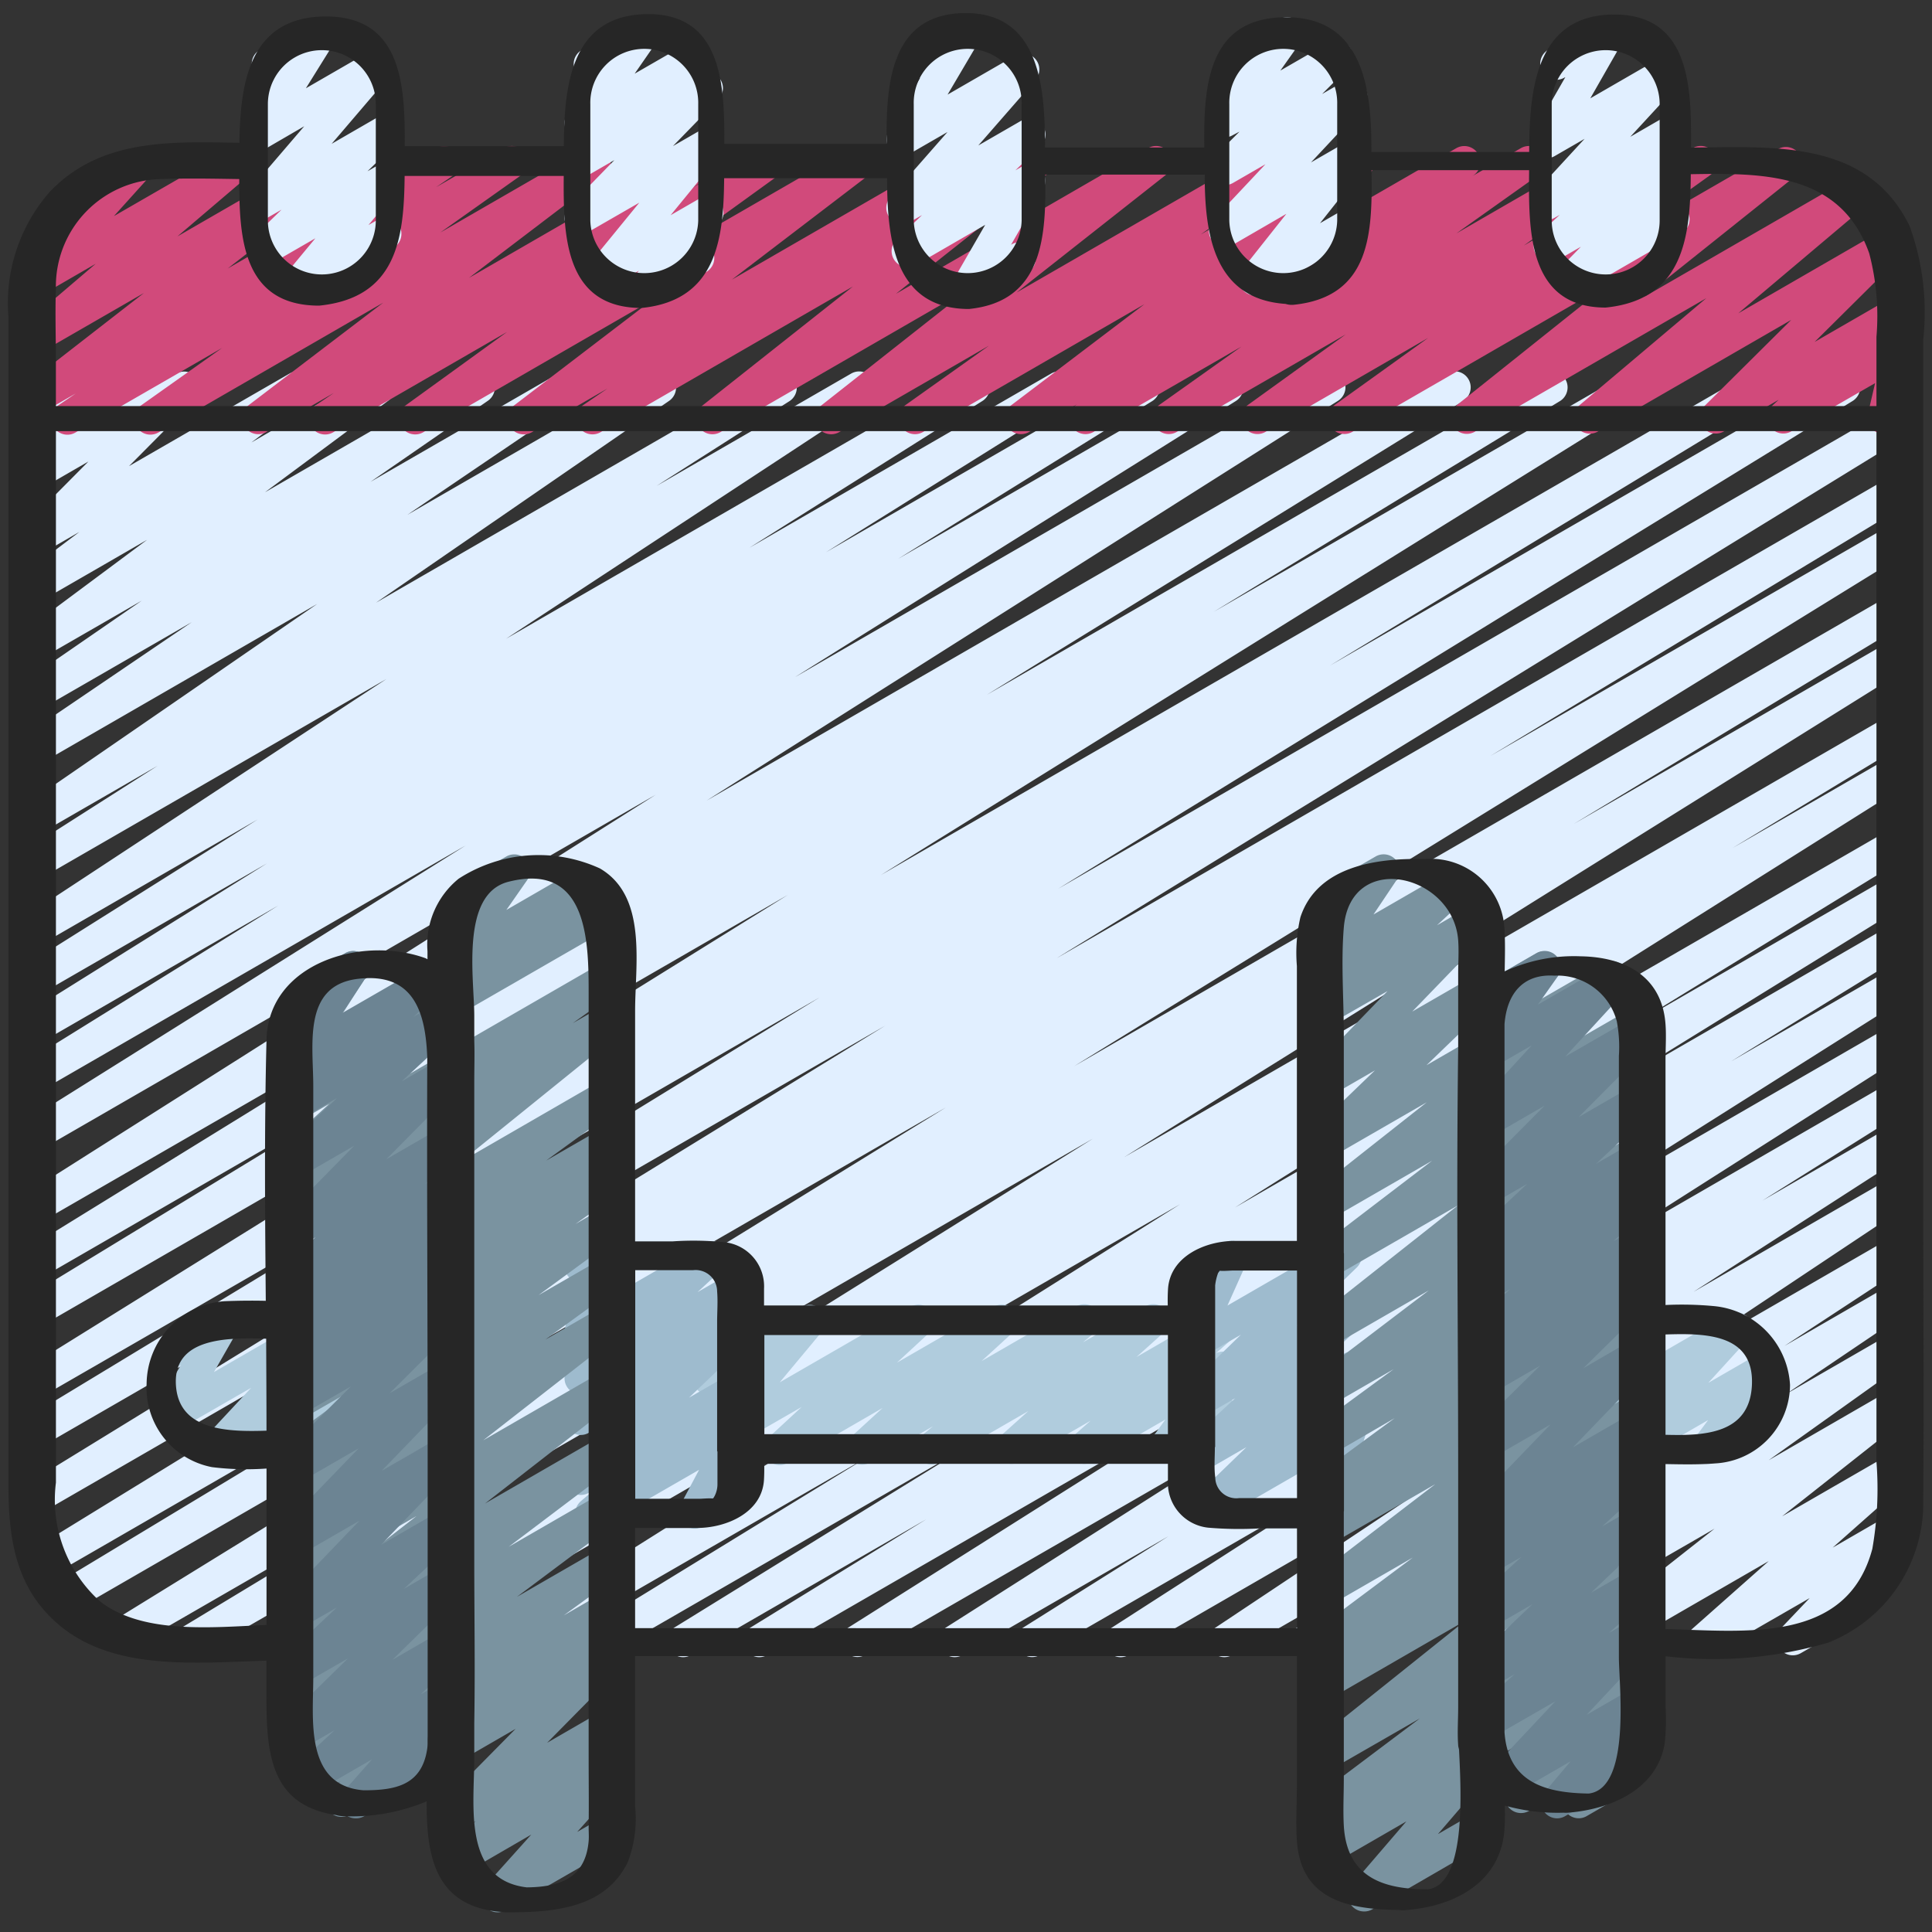 <svg xmlns="http://www.w3.org/2000/svg" version="1.1" xmlns:xlink="http://www.w3.org/1999/xlink" width="512" height="512" x="0" y="0" viewBox="0 0 60 60" style="enable-background:new 0 0 512 512" xml:space="preserve" class=""><rect x="0" y="0" width="60" height="60" fill="#333333" stroke="none"/><g><path fill="#e1efff" d="M12.137 51.47a.5.5 0 0 1-.259-.928l5.406-3.272-7.158 4.13a.5.5 0 0 1-.515-.856l24.33-15.182L6.162 51.4a.5.5 0 0 1-.509-.86l10.36-6.261L4.021 51.2a.5.5 0 0 1-.513-.858l25.868-15.949-27.107 15.65a.5.5 0 0 1-.509-.86l12.956-7.821-13.135 7.583a.5.5 0 0 1-.512-.858l26.422-16.233L1.28 46.987a.5.5 0 0 1-.511-.858l24.683-15.153L1.279 44.931a.5.5 0 0 1-.508-.861l13.536-8.2-13.028 7.516a.5.5 0 0 1-.513-.858l23.7-14.735L1.278 41.182a.5.5 0 0 1-.509-.86l10.744-6.544-10.235 5.909a.5.5 0 0 1-.512-.859L15.573 29.7 1.277 37.95a.5.5 0 0 1-.517-.85l19.607-12.421L1.277 35.7a.5.5 0 0 1-.515-.856l13.7-8.587L1.276 33.87a.5.5 0 0 1-.513-.857l7.879-4.891-7.366 4.252a.5.5 0 0 1-.514-.856l7.529-4.705-7.016 4.05a.5.5 0 0 1-.516-.855L8 25.45l-6.72 3.879a.5.5 0 0 1-.524-.85l11.243-7.391-10.725 6.188a.5.5 0 0 1-.518-.854l4.139-2.64-3.621 2.09a.5.5 0 0 1-.533-.845l9.11-6.271-8.578 4.951A.5.5 0 0 1 .6 23.54a.5.5 0 0 1 .142-.68l5.213-3.538-4.682 2.7a.5.5 0 0 1-.534-.843L4.4 18.655l-3.123 1.8a.5.5 0 0 1-.548-.834l3.84-2.857-3.293 1.9a.5.5 0 0 1-.55-.832l1.739-1.312-1.193.688a.5.5 0 0 1-.6-.785l2.073-2.09-1.47.849a.5.5 0 0 1-.6-.076.5.5 0 0 1-.089-.6l.711-1.3a.5.5 0 0 1-.215-.933l1.181-.673a.5.5 0 0 1 .688.674l-.632 1.151L5.482 11.6a.5.5 0 0 1 .6.785l-2.074 2.09L8.994 11.6a.5.5 0 0 1 .551.832l-1.738 1.309 3.715-2.141a.5.5 0 0 1 .549.834l-3.843 2.855 6.4-3.693a.5.5 0 0 1 .534.843l-3.654 2.524 5.831-3.363a.5.5 0 0 1 .531.846l-5.216 3.54 7.6-4.386a.5.5 0 0 1 .533.844l-9.109 6.273 12.329-7.118a.5.5 0 0 1 .518.854l-4.132 2.636 6.045-3.49a.5.5 0 0 1 .525.85l-11.245 7.387L30 11.593a.5.5 0 0 1 .517.855l-7.243 4.563 9.384-5.418a.5.5 0 0 1 .515.856l-7.519 4.7 9.622-5.554a.5.5 0 0 1 .514.857l-7.892 4.9 9.971-5.757a.5.5 0 0 1 .516.856L24.69 21.028l16.347-9.437a.5.5 0 0 1 .518.855l-19.61 12.417 22.99-13.272a.5.5 0 0 1 .512.858l-14.8 9.129 17.3-9.988a.5.5 0 0 1 .51.859L37.694 19l12.841-7.41a.5.5 0 0 1 .514.857l-23.69 14.727 26.995-15.585a.5.5 0 0 1 .508.86L41.3 20.672l15.732-9.083a.5.5 0 0 1 .512.858L32.864 27.6 58.72 12.671a.5.5 0 0 1 .511.858L32.807 29.763 58.72 14.8a.5.5 0 0 1 .509.86l-12.943 7.816L58.72 16.3a.5.5 0 0 1 .512.858L33.361 33.11 58.72 18.47a.5.5 0 0 1 .509.86l-10.356 6.259L58.72 19.9a.5.5 0 0 1 .514.857L34.909 35.939 58.72 22.192a.5.5 0 0 1 .509.861l-5.419 3.28 4.91-2.833a.5.5 0 0 1 .516.856L38.354 37.5 58.72 25.745a.5.5 0 0 1 .511.859l-8.643 5.3 8.132-4.694a.5.5 0 0 1 .512.858l-9.145 5.649 8.633-4.984a.5.5 0 0 1 .512.859l-5.464 3.365L58.72 30.1a.5.5 0 0 1 .516.855l-11.062 6.989 10.546-6.088a.5.5 0 0 1 .518.855l-9.974 6.353L58.72 33.6a.5.5 0 0 1 .516.856l-4.5 2.828 3.981-2.3a.5.5 0 0 1 .52.854l-6.644 4.282 6.127-3.537a.5.5 0 0 1 .527.849l-7.94 5.288 7.413-4.28a.5.5 0 0 1 .524.851L55.418 41.8l3.3-1.907a.5.5 0 0 1 .529.848l-3.79 2.559 3.263-1.884a.5.5 0 0 1 .54.84l-4.334 3.094 3.794-2.191a.5.5 0 0 1 .559.825l-3.933 3.106 3.374-1.947a.5.5 0 0 1 .581.806l-2.386 2.114 1.777-1.026a.5.5 0 0 1 .613.778l-1.168 1.228a.5.5 0 0 1 .166.926l-2.376 1.371a.5.5 0 0 1-.613-.777l.887-.933-3.075 1.77a.5.5 0 0 1-.581-.806l2.385-2.113-5.057 2.919a.5.5 0 0 1-.56-.825l3.933-3.1-6.808 3.925a.5.5 0 0 1-.54-.839l4.335-3.095-6.814 3.934a.5.5 0 0 1-.529-.847L46.688 48l-5.9 3.405a.5.5 0 0 1-.524-.85l3.824-2.51-5.82 3.355a.5.5 0 0 1-.528-.848l7.943-5.29L35.05 51.4a.5.5 0 0 1-.521-.853l6.64-4.271-8.875 5.124a.5.5 0 0 1-.517-.855l4.509-2.835-6.393 3.69a.5.5 0 0 1-.519-.854l9.974-6.346-12.485 7.2a.5.5 0 0 1-.516-.855L37.41 43.56 23.825 51.4a.5.5 0 0 1-.513-.858l5.459-3.362-7.31 4.22a.5.5 0 0 1-.513-.858l9.135-5.642-11.26 6.5a.5.5 0 0 1-.511-.858l8.643-5.3L16.279 51.4a.5.5 0 0 1-.516-.855L36.648 37.4l-24.261 14a.5.5 0 0 1-.25.07Z" opacity="1" data-original="#e1efff" class=""></path><path fill="#d14a7b" d="M2.094 13.5a.5.5 0 0 1-.282-.913l.539-.367-1.071.618a.5.5 0 0 1-.556-.827L4.469 9.1 1.28 10.938a.5.5 0 0 1-.574-.814l2.265-1.932-1.671.967a.5.5 0 0 1-.621-.767l1.282-1.426a.53.53 0 0 1-.446-.25.5.5 0 0 1 .185-.683l2.373-1.372a.5.5 0 0 1 .621.768L3.538 6.711 7.2 4.6a.5.5 0 0 1 .574.813L5.511 7.341 10.263 4.6a.5.5 0 0 1 .556.827l-3.745 2.91L13.553 4.6a.5.5 0 0 1 .531.845l-.544.37L15.647 4.6a.5.5 0 0 1 .54.84l-2.511 1.78 4.542-2.62a.5.5 0 0 1 .553.83l-4.206 3.2 6.982-4.03a.5.5 0 0 1 .531.845l-.549.374L23.643 4.6a.5.5 0 0 1 .543.838l-3.147 2.276 5.4-3.116a.5.5 0 0 1 .553.83l-4.263 3.256L29.807 4.6a.5.5 0 0 1 .532.845l-.746.51L31.94 4.6a.5.5 0 0 1 .56.825l-4.677 3.7L35.655 4.6a.5.5 0 0 1 .56.825l-4.648 3.662L39.343 4.6a.5.5 0 0 1 .54.84l-2.592 1.841L41.94 4.6a.5.5 0 0 1 .552.831l-4.137 3.135L45.23 4.6a.5.5 0 0 1 .531.846l-.027.018 1.5-.864a.5.5 0 0 1 .54.84l-2.547 1.81 4.589-2.65a.5.5 0 0 1 .543.838l-3.034 2.187L52.569 4.6a.5.5 0 0 1 .542.839l-2.9 2.08 5.008-2.891a.5.5 0 0 1 .561.823l-4.721 3.77 6.3-3.636a.5.5 0 0 1 .573.814L53.984 9.73l4.469-2.58a.5.5 0 0 1 .648.129.5.5 0 0 1-.045.659l-2.7 2.68 2.368-1.366a.5.5 0 0 1 .586.8l-.368.337a.49.49 0 0 1 .338.1.5.5 0 0 1 .19.515l-.285 1.218a.5.5 0 0 1 .061.895l-.5.288a.5.5 0 0 1-.737-.546l.223-.96-2.607 1.501a.5.5 0 0 1-.587-.8l.2-.184-1.71.986a.5.5 0 0 1-.6-.787l2.7-2.68-6.01 3.469a.5.5 0 0 1-.572-.814l3.944-3.329-7.19 4.148a.5.5 0 0 1-.562-.823l4.723-3.771L42 13.411a.5.5 0 0 1-.542-.839l2.894-2.078-5.052 2.919a.5.5 0 0 1-.543-.838l3.035-2.189-5.247 3.028a.5.5 0 0 1-.54-.84l2.547-1.809-4.594 2.651a.5.5 0 0 1-.53-.847l.027-.018-1.5.866a.5.5 0 0 1-.552-.831l4.137-3.138-6.877 3.97a.5.5 0 0 1-.54-.84l2.591-1.843-4.653 2.685a.5.5 0 0 1-.56-.825l4.647-3.663-7.778 4.49a.5.5 0 0 1-.559-.825l4.677-3.7-7.837 4.525a.5.5 0 0 1-.532-.846l.747-.51-2.35 1.357a.5.5 0 0 1-.554-.83l4.262-3.256-7.081 4.088a.5.5 0 0 1-.543-.838l3.147-2.278-5.4 3.117a.5.5 0 0 1-.532-.846l.555-.378-2.122 1.227A.5.5 0 0 1 7.7 12.6l4.2-3.2-6.98 4.031a.5.5 0 0 1-.539-.841l2.515-1.783-4.552 2.625a.494.494 0 0 1-.25.068Z" opacity="1" data-original="#d14a7b"></path><path fill="#e1efff" d="M9.268 9.323a.5.5 0 0 1-.385-.823l.911-1.1-1.357.783a.5.5 0 0 1-.6-.791l.906-.88-.465.267a.5.5 0 0 1-.63-.758l1.8-2.1L8.28 4.6a.5.5 0 0 1-.675-.7l.9-1.453a.5.5 0 0 1-.44-.895L9.722.6a.5.5 0 0 1 .674.7L9.5 2.741l1.965-1.134a.5.5 0 0 1 .63.758L10.3 4.466l1.418-.819a.5.5 0 0 1 .6.791l-.906.881.308-.176a.5.5 0 0 1 .634.752l-.911 1.094.255-.146a.5.5 0 1 1 .5.865l-2.68 1.548a.491.491 0 0 1-.25.067ZM20.028 9.468a.5.5 0 0 1-.386-.818l.2-.243-.881.508a.5.5 0 0 1-.637-.749l1.53-1.872-1.574.906a.5.5 0 0 1-.608-.781l1.408-1.447-.8.462a.5.5 0 0 1-.586-.8l.327-.3a.509.509 0 0 1-.359-.161.5.5 0 0 1-.043-.624l.736-1.064a.48.48 0 0 1-.472-.248.5.5 0 0 1 .182-.682L19.722.6a.5.5 0 0 1 .661.717l-.673.971 1.6-.922a.5.5 0 0 1 .586.8l-.106.1a.508.508 0 0 1 .556.166.5.5 0 0 1-.036.656L20.9 4.536l.821-.473a.494.494 0 0 1 .631.108.5.5 0 0 1 .005.641l-1.53 1.871.893-.515a.5.5 0 0 1 .636.75l-.51.622a.5.5 0 0 1 .088.905l-1.656.955a.49.49 0 0 1-.25.068ZM30.028 9.468a.5.5 0 0 1-.432-.751l1-1.734-2.145 1.241a.5.5 0 0 1-.6-.794l.784-.75-.359.206a.5.5 0 0 1-.627-.762L29.425 4.1l-1.145.66a.5.5 0 0 1-.68-.687l.974-1.652h-.009a.5.5 0 0 1-.5-.865L29.722.6a.493.493 0 0 1 .605.081.5.5 0 0 1 .075.605l-.974 1.652 2.1-1.212a.5.5 0 0 1 .627.761l-1.773 2.031 1.338-.772a.5.5 0 0 1 .595.794l-.782.75.187-.107a.491.491 0 0 1 .6.079.5.5 0 0 1 .079.6L31.4 7.6l.036-.021a.5.5 0 0 1 .5.865l-1.658.956a.49.49 0 0 1-.25.068ZM38.975 9.176a.5.5 0 0 1-.392-.811L39.95 6.64l-1.657.96a.5.5 0 0 1-.615-.775L39.3 5.1l-1.016.586a.5.5 0 0 1-.6-.786l.81-.812-.214.112a.5.5 0 0 1-.658-.722l.7-.992a.551.551 0 0 1-.443-.25.5.5 0 0 1 .182-.682L39.722.6a.5.5 0 0 1 .658.721l-.618.871 1.508-.87a.5.5 0 0 1 .6.786l-.811.812.656-.378a.5.5 0 0 1 .615.774l-1.616 1.728 1.006-.58a.5.5 0 0 1 .641.743l-1.367 1.725.726-.418a.5.5 0 0 1 .5.865l-2.995 1.729a.493.493 0 0 1-.25.068ZM48.868 9.11a.5.5 0 0 1-.358-.848l.587-.6-.711.41a.5.5 0 0 1-.592-.8l.645-.6-.159.092a.5.5 0 0 1-.617-.772l1.547-1.68-.93.536a.5.5 0 0 1-.683-.682l1.017-1.772-.049.027a.5.5 0 0 1-.5-.865L49.722.6a.493.493 0 0 1 .6.079.5.5 0 0 1 .08.6l-1.014 1.775L51.559 1.8a.5.5 0 0 1 .617.771l-1.547 1.678 1.091-.63a.5.5 0 0 1 .592.8l-.645.6.053-.031a.5.5 0 0 1 .608.782l-.588.6a.5.5 0 0 1 .48.877l-3.1 1.791a.489.489 0 0 1-.252.072Z" opacity="1" data-original="#e1efff" class=""></path><path fill="#b0ccdd" d="M24.22 45.5a.5.5 0 0 1-.339-.867l1.014-.937L22.28 45.2a.5.5 0 0 1-.634-.753l1.323-1.586-.689.4a.5.5 0 0 1-.731-.567l.258-.927a.491.491 0 0 1-.209-.2.5.5 0 0 1 .182-.682l.5-.289a.5.5 0 0 1 .732.566l-.172.619 2.062-1.19a.5.5 0 0 1 .634.753l-1.321 1.586 4.062-2.345a.5.5 0 0 1 .589.8l-1.012.935 3.014-1.74a.5.5 0 0 1 .588.8l-.974.891 2.942-1.7a.5.5 0 0 1 .571.816l-.363.3 1.948-1.124a.5.5 0 0 1 .584.8l-.869.78 2.427-1.4a.5.5 0 0 1 .58.807l-.536.473a.5.5 0 0 1 .62.745l-.471.649a.5.5 0 0 1 .51.244.5.5 0 0 1-.183.682l-1.817 1.05a.5.5 0 0 1-.654-.726l.422-.583-2.276 1.314a.5.5 0 0 1-.58-.807l.532-.469-2.219 1.28a.5.5 0 0 1-.584-.8l.87-.78-2.755 1.59a.5.5 0 0 1-.572-.816l.362-.3-1.946 1.123a.5.5 0 0 1-.653-.137.5.5 0 0 1 .065-.665l.974-.892-2.941 1.7a.489.489 0 0 1-.25.075Z" opacity="1" data-original="#b0ccdd"></path><path fill="#9ebbce" d="M18.365 47.5a.5.5 0 0 1-.324-.881l.429-.365-.19.109a.5.5 0 0 1-.594-.794l1.914-1.832-1.32.763a.5.5 0 0 1-.57-.816l.492-.411a.5.5 0 0 1-.511-.836l.779-.72-.19.109a.5.5 0 0 1-.739-.536l.317-1.5a.5.5 0 0 1-.078-.9l.5-.288a.507.507 0 0 1 .544.029.5.5 0 0 1 .2.508l-.272 1.261 3.1-1.79a.5.5 0 0 1 .588.8l-.779.72 1.052-.607a.5.5 0 0 1 .57.817l-.487.406a.5.5 0 0 1 .516.831L21.4 43.405l1.322-.762a.5.5 0 0 1 .574.813l-.479.407a.5.5 0 0 1 .6.71l-.6 1.121a.5.5 0 0 1 .385.914l-1.382.8a.5.5 0 0 1-.691-.667l.582-1.095-3.096 1.784a.491.491 0 0 1-.25.07Z" opacity="1" data-original="#9ebbce"></path><path fill="#b0ccdd" d="M9.028 45.47a.5.5 0 0 1-.391-.812l.315-.4-1.943 1.126a.5.5 0 0 1-.616-.774L7.8 43.1l-2.26 1.3a.5.5 0 0 1-.684-.68l.761-1.33-.052.029a.5.5 0 0 1-.5-.865l1.657-.954a.5.5 0 0 1 .683.68l-.76 1.33 3.532-2.039a.5.5 0 0 1 .616.774l-1.4 1.509 1.341-.774a.5.5 0 0 1 .642.744l-.408.514a.473.473 0 0 1 .459.249.5.5 0 0 1-.183.683L9.278 45.4a.49.49 0 0 1-.25.07Z" opacity="1" data-original="#b0ccdd"></path><path fill="#9ebbce" d="M41.137 47.47a.5.5 0 0 1-.478-.649l.475-1.528-3.394 1.959a.5.5 0 0 1-.6-.792l1.569-1.517-1.432.827a.5.5 0 0 1-.59-.8l1.67-1.545-1.08.623a.5.5 0 0 1-.6-.791l1.861-1.807-1.263.729a.5.5 0 0 1-.706-.637l.605-1.351a.509.509 0 0 1-.53-.241.5.5 0 0 1 .184-.683L38 38.6a.5.5 0 0 1 .706.637l-.586 1.308 3.415-1.972a.5.5 0 0 1 .6.791l-1.863 1.81 1.458-.842a.5.5 0 0 1 .589.8l-1.671 1.538 1.085-.626a.5.5 0 0 1 .6.792l-1.57 1.518.978-.565a.5.5 0 0 1 .728.581l-.5 1.6a.489.489 0 0 1 .461.249.5.5 0 0 1-.183.682l-.861.5a.5.5 0 0 1-.249.069Z" opacity="1" data-original="#9ebbce"></path><path fill="#b0ccdd" d="M50.508 45.5a.5.5 0 0 1-.369-.837l1.236-1.363-1.095.632a.5.5 0 0 1-.74-.533l.326-1.611a.5.5 0 0 1-.086-.906l.5-.288a.5.5 0 0 1 .741.533l-.281 1.385 2.928-1.69a.5.5 0 0 1 .619.77l-1.235 1.354 1.589-.917a.5.5 0 0 1 .651.732l-.559.751a.492.492 0 0 1 .383.247.5.5 0 0 1-.182.682l-1.655.956a.5.5 0 0 1-.623-.1.5.5 0 0 1-.028-.632l.419-.563-2.289 1.322a.489.489 0 0 1-.25.076Z" opacity="1" data-original="#b0ccdd"></path><path fill="#7a93a0" d="M15.453 59.389a.5.5 0 0 1-.372-.834l1.418-1.58-2.07 1.2a.5.5 0 0 1-.579-.81l.927-.81-.5.287a.5.5 0 0 1-.6-.784l2.336-2.367-1.731 1a.5.5 0 0 1-.5-.866l4.94-2.852a.5.5 0 0 1 .605.784l-2.336 2.367 1.731-1a.5.5 0 0 1 .579.81l-.929.81.35-.2a.5.5 0 0 1 .622.767l-1.419 1.581.8-.46a.5.5 0 0 1 .5.865L15.7 59.321a.49.49 0 0 1-.247.068Z" opacity="1" data-original="#7a93a0"></path><path fill="#7a93a0" d="M10.6 56.424a.5.5 0 0 1-.292-.906l.267-.193-.766.443a.5.5 0 0 1-.544-.837l1.757-1.28-1.722.995a.5.5 0 0 1-.55-.833l3.215-2.407-2.685 1.548a.5.5 0 0 1-.551-.832L12.2 49.5l-2.92 1.687a.5.5 0 0 1-.556-.828l4.211-3.276-3.655 2.109a.5.5 0 0 1-.557-.827l4.269-3.331-3.712 2.144a.5.5 0 0 1-.545-.837l2.325-1.694-1.78 1.028a.5.5 0 0 1-.669-.159.5.5 0 0 1 .123-.677l2.542-1.863-2 1.152a.5.5 0 0 1-.54-.84l1.387-.987-.847.488a.5.5 0 0 1-.535-.844l.36-.25a.5.5 0 0 1-.369-.9l2.294-1.67-1.75 1.01a.5.5 0 0 1-.564-.822l4.971-4.013-4.4 2.542A.5.5 0 0 1 8.74 37l1.48-1.056-.94.542a.5.5 0 0 1-.653-.136.5.5 0 0 1 .065-.665l1.528-1.4-.94.542a.5.5 0 0 1-.582-.807l.626-.555-.044.025a.5.5 0 0 1-.671-.7l.848-1.322a.506.506 0 0 1-.573-.231.5.5 0 0 1 .182-.682l1.655-.956a.5.5 0 0 1 .671.7l-.831 1.3 2.539-1.464a.5.5 0 0 1 .582.806l-.629.558.618-.356a.5.5 0 0 1 .588.8l-1.527 1.4 5.99-3.458a.5.5 0 0 1 .54.84l-1.473 1.05.933-.538a.5.5 0 0 1 .564.822l-4.967 4.014 4.4-2.542a.5.5 0 0 1 .544.837l-2.3 1.674 1.757-1.012a.5.5 0 0 1 .535.844l-.359.248a.516.516 0 0 1 .495.225.5.5 0 0 1-.131.677l-1.387.988.847-.489a.5.5 0 0 1 .546.836l-2.542 1.864 2-1.153a.5.5 0 0 1 .545.837L16.94 41.6l1.78-1.028a.5.5 0 0 1 .557.827l-4.269 3.331 3.712-2.143a.5.5 0 0 1 .556.827l-4.214 3.279 3.658-2.111a.5.5 0 0 1 .551.832L15.8 48.036l2.92-1.685a.5.5 0 0 1 .55.833l-3.216 2.407 2.666-1.538a.5.5 0 0 1 .544.837l-1.758 1.279 1.214-.7a.5.5 0 0 1 .67.161.5.5 0 0 1-.128.678l-.415.3a.5.5 0 0 1 .555.235.5.5 0 0 1-.182.682l-8.371 4.833a.493.493 0 0 1-.249.066Z" opacity="1" data-original="#7a93a0"></path><path fill="#7a93a0" d="M14.03 31.571a.5.5 0 0 1-.33-.875l.448-.394a.5.5 0 0 1-.528-.773l.727-1.042a.5.5 0 0 1-.464-.249.5.5 0 0 1 .182-.682l1.657-.956a.5.5 0 0 1 .66.718l-.656.941 2.2-1.271a.5.5 0 0 1 .58.808l-.375.33.455-.262a.5.5 0 1 1 .5.865L14.28 31.5a.489.489 0 0 1-.25.071Z" opacity="1" data-original="#7a93a0"></path><path fill="#6c8493" d="M11.044 56.47a.5.5 0 0 1-.374-.832l.883-1-1.814 1.05a.5.5 0 0 1-.591-.8l1.243-1.155-1.111.641a.5.5 0 0 1-.6-.789l2.13-2.085-1.53.883a.5.5 0 0 1-.592-.8l1.771-1.659-1.179.676a.5.5 0 0 1-.61-.78l2.493-2.593-1.883 1.088a.5.5 0 0 1-.609-.78l2.47-2.557-1.861 1.073a.5.5 0 0 1-.6-.787l2.22-2.209-1.617.933a.5.5 0 0 1-.567-.819l.392-.322a.5.5 0 0 1-.391-.882l.355-.29a.488.488 0 0 1-.446-.208.5.5 0 0 1 .074-.667l.947-.82-.37.214a.5.5 0 0 1-.579-.808l1.102-.96-.516.3a.5.5 0 0 1-.6-.785L11 35.582l-1.724.995a.5.5 0 0 1-.593-.8l1.785-1.677-1.188.685a.5.5 0 0 1-.586-.8l.772-.7-.186.107a.5.5 0 0 1-.666-.709l.8-1.2a.5.5 0 0 1-.345-.923l1.657-.956a.5.5 0 0 1 .666.709l-.762 1.147 2.4-1.384a.5.5 0 0 1 .586.8l-.772.7.821-.473a.5.5 0 0 1 .594.795l-1.78 1.682 1.248-.72a.5.5 0 0 1 .6.785L12 36l1.724-.995a.5.5 0 0 1 .579.808l-1.1.961.519-.3a.5.5 0 0 1 .577.81l-.947.819.37-.213a.5.5 0 0 1 .566.82l-.356.29a.5.5 0 0 1 .355.886l-.392.322a.5.5 0 0 1 .427.849L12.1 43.269l1.619-.935a.5.5 0 0 1 .609.78l-2.468 2.557 1.86-1.071a.5.5 0 0 1 .61.779l-2.493 2.594 1.883-1.087a.5.5 0 0 1 .592.8l-1.771 1.659 1.179-.681a.5.5 0 0 1 .6.789l-2.13 2.092 1.53-.883a.5.5 0 0 1 .591.8l-1.245 1.156.654-.377a.5.5 0 0 1 .624.765l-.883 1 .235-.136a.5.5 0 1 1 .5.866l-2.9 1.675a.49.49 0 0 1-.252.059Z" opacity="1" data-original="#6c8493"></path><path fill="#7a93a0" d="M49.029 56.468a.5.5 0 0 1-.383-.822l.125-.149-1.289.744a.5.5 0 0 1-.63-.756l1.873-2.21-2.425 1.4a.5.5 0 1 1-.5-.865l4.92-2.841a.5.5 0 0 1 .631.756l-1.873 2.209 1.242-.717a.5.5 0 0 1 .634.754l-.484.576a.487.487 0 0 1 .246.214.5.5 0 0 1-.182.682l-1.655.956a.49.49 0 0 1-.25.069ZM46.316 31.488a.5.5 0 0 1-.25-.932l1.655-.956a.5.5 0 0 1 .5.865l-1.655.956a.491.491 0 0 1-.25.067Z" opacity="1" data-original="#7a93a0"></path><path fill="#7a93a0" d="M42.361 59.362a.5.5 0 0 1-.379-.826l1.694-1.971-2.331 1.346a.5.5 0 0 1-.537-.842l.575-.4-.1.059a.5.5 0 0 1-.551-.832l3.362-2.529-2.814 1.619a.5.5 0 0 1-.562-.823l4.782-3.826-4.22 2.436a.5.5 0 0 1-.537-.841l.548-.384-.011.006a.5.5 0 0 1-.549-.833l3.146-2.35-2.6 1.5a.5.5 0 0 1-.553-.829l3.85-2.95-3.3 1.9a.5.5 0 0 1-.536-.843l.51-.356a.5.5 0 0 1-.52-.851l2.584-1.9-2.032 1.182a.5.5 0 0 1-.546-.836l2.547-1.867-2 1.155a.5.5 0 0 1-.552-.831l3.642-2.769-3.091 1.784a.5.5 0 0 1-.56-.825l4.557-3.6-4 2.307a.5.5 0 0 1-.553-.83l3.752-2.866-3.2 1.847a.5.5 0 0 1-.559-.826l3.592-2.835-3.029 1.748a.5.5 0 0 1-.6-.792l2.02-1.946-1.417.818a.5.5 0 0 1-.609-.781l2.417-2.5-1.811 1.039a.5.5 0 0 1-.59-.8l.956-.886-.366.21a.5.5 0 0 1-.664-.712l.775-1.15a.5.5 0 0 1-.326-.926l1.657-.956a.5.5 0 0 1 .664.712l-.731 1.09 2.338-1.35a.5.5 0 0 1 .59.8l-.955.885 1.038-.6a.5.5 0 0 1 .609.78l-2.417 2.5 1.862-1.074a.5.5 0 0 1 .6.792l-2.02 1.949 5.5-3.175a.5.5 0 0 1 .559.825l-3.591 2.834L50.7 31.3a.5.5 0 0 1 .554.83L47.5 34.993l3.219-1.858a.5.5 0 0 1 .664.151.5.5 0 0 1-.1.674l-4.557 3.6 4-2.307a.5.5 0 0 1 .552.831l-3.648 2.771 3.09-1.784a.5.5 0 0 1 .546.836l-2.552 1.87 2.006-1.157a.5.5 0 0 1 .546.836l-2.584 1.9 2.038-1.177a.5.5 0 0 1 .536.843l-.51.356a.505.505 0 0 1 .64.17.5.5 0 0 1-.113.674l-3.846 2.948 3.293-1.9a.5.5 0 0 1 .549.833l-3.15 2.352 2.6-1.5a.5.5 0 0 1 .537.842l-.54.378a.5.5 0 0 1 .562.823l-4.778 3.82 4.22-2.436a.5.5 0 0 1 .667.157.5.5 0 0 1-.116.675l-3.362 2.528 2.811-1.622a.5.5 0 0 1 .537.842l-4.875 3.419a.5.5 0 0 1-.033.609l-1.693 1.97 1.064-.614a.5.5 0 0 1 .5.865L42.611 59.3a.489.489 0 0 1-.25.062Z" opacity="1" data-original="#7a93a0"></path><path fill="#6c8493" d="M48.359 56.47a.5.5 0 0 1-.383-.822l.8-.948-1.926 1.112a.5.5 0 0 1-.616-.775l2.067-2.2L46.28 54a.5.5 0 0 1-.583-.806l1.341-1.2-.758.438a.5.5 0 0 1-.594-.795l1.905-1.816-1.311.757a.5.5 0 0 1-.653-.136.5.5 0 0 1 .065-.666l1.559-1.425-.971.56a.5.5 0 0 1-.572-.814l.644-.544-.072.041a.5.5 0 0 1-.61-.779l2.482-2.577-1.872 1.08a.5.5 0 0 1-.6-.789l2.15-2.118-1.55.9a.5.5 0 0 1-.576-.812l.886-.761-.31.178a.5.5 0 0 1-.58-.816l1.2-1.064-.623.36a.5.5 0 0 1-.567-.82l.395-.324a.5.5 0 0 1-.419-.859l1.742-1.627-1.151.664a.5.5 0 0 1-.6-.785l2.292-2.307-1.688.975a.5.5 0 0 1-.618-.771l1.908-2.078-1.29.745a.5.5 0 0 1-.658-.722l.707-1a.5.5 0 0 1-.446-.25.5.5 0 0 1 .182-.682l1.657-.956a.5.5 0 0 1 .658.721l-.623.881 2.142-1.234a.5.5 0 0 1 .619.77l-1.909 2.077 2.11-1.214a.5.5 0 0 1 .6.785l-2.292 2.307 1.688-.975a.5.5 0 0 1 .591.8l-1.742 1.627 1.151-.664a.5.5 0 0 1 .567.819l-.4.325a.5.5 0 0 1 .41.869L50.1 38.55l.623-.36a.5.5 0 0 1 .577.81l-.882.758.306-.176a.5.5 0 0 1 .6.789l-2.152 2.12 1.552-.9a.5.5 0 0 1 .61.779l-2.482 2.576 1.872-1.08a.5.5 0 0 1 .572.815l-.644.543.072-.041a.5.5 0 0 1 .588.8l-1.557 1.423.969-.559a.5.5 0 0 1 .594.8l-1.907 1.817 1.313-.757a.5.5 0 0 1 .583.806l-1.339 1.2.756-.436a.5.5 0 0 1 .615.775l-2.067 2.205 1.452-.838a.5.5 0 0 1 .634.754l-.8.95.092-.053a.5.5 0 0 1 .5.866L48.609 56.4a.49.49 0 0 1-.25.07Z" opacity="1" data-original="#6c8493"></path><path fill="#262626" d="M50.135.451c-2.482 0-2.636 2.415-2.645 4.268h-4.9v-.125c0-1.879-.279-4.125-2.756-4.057C37.465.6 37.382 2.762 37.4 4.581h-4.947c0-1.764-.12-4.235-2.546-4.174-2.285.058-2.392 2.265-2.371 4.06h-5.042C22.5 2.7 22.456.4 20.073.439s-2.55 2.3-2.563 4.1h-4.94c.006-1.807-.048-4.05-2.481-4.028C7.717.537 7.463 2.62 7.435 4.435 5.334 4.4 3.148 4.292 1.562 5.94a5.233 5.233 0 0 0-1.3 3.9V46.1c0 1.659.207 3.226 1.592 4.381 1.707 1.422 4.258 1.156 6.42 1.093v.779c0 1.817-.04 3.689 2.159 4.014a.861.861 0 0 0 .281.037 5.986 5.986 0 0 0 2.536-.462c-.006 1.625.217 3.264 2.3 3.432h.031a.87.87 0 0 0 .13.016c1.425 0 3.07-.092 3.788-1.564a3.787 3.787 0 0 0 .225-1.728v-4.664h20.552v4.02c0 .566-.039 1.148 0 1.714.127 1.866 1.649 2.125 3.152 2.148a.993.993 0 0 0 .266 0c1.5-.121 2.929-.873 3.03-2.527.015-.237.014-.476.01-.715a6.019 6.019 0 0 0 1.8.221.251.251 0 0 0 .027 0 .913.913 0 0 0 .13 0c1.31-.1 2.779-.712 3.01-2.167a7.115 7.115 0 0 0 .026-1.112v-1.58a12.643 12.643 0 0 0 5.043-.421 4.653 4.653 0 0 0 2.958-4.437c.024-3.1 0-6.2 0-9.3V10.544a7.861 7.861 0 0 0-.42-3.517c-1.32-2.711-4.248-2.461-6.792-2.444.011-1.776.013-4.131-2.381-4.132ZM48.19 3.234a1.676 1.676 0 1 1 3.352 0v3.613a1.676 1.676 0 0 1-3.352 0Zm-10.013 0a1.676 1.676 0 1 1 3.351 0v3.613a1.676 1.676 0 0 1-3.351 0Zm-9.8 0a1.676 1.676 0 1 1 3.351 0v3.613a1.676 1.676 0 0 1-3.351 0Zm-10.044 0a1.676 1.676 0 1 1 3.351 0v3.613a1.676 1.676 0 0 1-3.351 0Zm-10.014 0a1.676 1.676 0 1 1 3.352 0v3.613a1.676 1.676 0 0 1-3.352 0Zm4.962 42.441v8.256c-.006.126.005.248-.013.373-.166 1.159-1.02 1.295-1.979 1.295-1.836-.148-1.56-2.211-1.56-3.493V33.723c0-1.272-.338-3.107 1.371-3.322 1.8-.226 2.116 1.12 2.169 2.434-.015 4.035.012 8.071.012 12.1Zm5-6.611V54.534c0 .739.01 1.479 0 2.218 0 .139.012.284 0 .423-.1 1.17-.921 1.428-1.921 1.439-2-.237-1.631-2.553-1.631-4.023v-1.078c.028-1.693 0-3.388 0-5.081V33.577c0-.408.014-.834 0-1.253v-.78c0-1.141-.441-3.779 1.061-4.16 2.481-.63 2.491 1.889 2.491 3.486Zm22 11.5H19.724v-3.112c.651 0 1.3.006 1.952 0 .876-.008 1.976-.467 2.049-1.476a5.88 5.88 0 0 0 .008-.515h12.538v.516a1.4 1.4 0 0 0 1.247 1.466 11.344 11.344 0 0 0 1.6.023h1.161Zm-18-5.488v.999a.8.8 0 0 1-.09.388l-.03.052-.023.022c-.142-.013-.322.009-.435.009h-1.975v-7.1h1.8a.668.668 0 0 1 .743.66c.026.312 0 .637 0 .949v4.017Zm1.457-.539v-3.076h12.533v3.078H23.729Zm14 .4v-5.019a1.656 1.656 0 0 1 .091-.384l.05-.069c.143.013.321-.008.439-.008h1.962v7.068h-1.8a.653.653 0 0 1-.739-.642c-.041-.303-.012-.627-.012-.94Zm6.577 13.736c-1.4 0-2.493-.4-2.582-1.978-.026-.478 0-.967 0-1.446V46.94s.005-.009.005-.014v-8a.194.194 0 0 0-.005-.02v-6.794c0-1.088-.09-2.219 0-3.305.2-2.419 3.4-1.663 3.552.394.025.342 0 .7 0 1.038v2.351c-.06 4.4 0 8.806 0 13.207v7.221c0 .388-.029.789 0 1.176 0 .056.021.1.027.15.07 1.407.216 4.236-1.006 4.335Zm5.026-2.973c-1.319-.018-2.506-.325-2.617-1.9V31.806c.076-.963.59-1.568 1.548-1.506a1.907 1.907 0 0 1 1.939 1.416 4.256 4.256 0 0 1 .065 1.076v18.683c0 .832.389 4.064-.935 4.225Zm8.806-7.6c-.79 2.97-3.969 2.55-6.423 2.492v-5.124c.52.01 1.041.02 1.554-.021a2.456 2.456 0 0 0 2.313-2.437 2.607 2.607 0 0 0-2.354-2.447 10.727 10.727 0 0 0-1.513-.035v-7.606c0-.368.027-.746 0-1.112-.107-1.5-1.274-2.091-2.635-2.111a5.107 5.107 0 0 0-2.36.469c.007-.43.02-.863-.005-1.289a2.293 2.293 0 0 0-2.492-2.2c-1.435-.035-3.319.2-3.847 1.807A4.9 4.9 0 0 0 40.276 30v8.538h-1.955c-.884.006-1.974.472-2.047 1.485a6.001 6.001 0 0 0-.008.52H23.728v-.52a1.379 1.379 0 0 0-1.184-1.44 9.526 9.526 0 0 0-1.655-.031h-1.165V31.39c0-1.448.387-3.556-1.093-4.42a4.57 4.57 0 0 0-4.387.319 2.634 2.634 0 0 0-.968 2.25v.251c-.024-.01-.04-.024-.065-.033-1.971-.713-4.873.151-4.934 2.529-.07 2.7-.047 5.407-.023 8.112a20.182 20.182 0 0 0-1.279.012 2.6 2.6 0 0 0-2.422 2.57 2.509 2.509 0 0 0 2.029 2.583 8.688 8.688 0 0 0 1.695.044v4.857c-1.73.078-3.877.293-5.187-.746a4.242 4.242 0 0 1-1.353-3.674V13.389h56.538V45.4a10.8 10.8 0 0 1-.128 2.7Zm-6.423-3.54v-3.117c1.235-.039 2.773-.031 2.682 1.595-.084 1.499-1.48 1.553-2.682 1.521Zm-43.448-.129c-1.2.04-2.7 0-2.81-1.38-.121-1.512 1.58-1.515 2.8-1.476.003.953.01 1.905.01 2.856ZM58.05 7.867a7.655 7.655 0 0 1 .225 2.592v2.152H1.736v-1.376c0-.756-.026-1.518 0-2.274a3.331 3.331 0 0 1 3.272-3.4c.8-.029 1.614-.012 2.422 0 0 1.8.087 3.931 2.481 3.931 2.419-.244 2.636-2.1 2.655-4.028h4.941c-.011 1.8 0 4.1 2.42 4.1 2.346-.237 2.546-2.174 2.562-4.029h5.06c.007 1.787.168 4.061 2.544 4.061 2.34-.236 2.394-2.323 2.369-4.174h4.951c0 1.849.283 3.867 2.511 4.016a.647.647 0 0 0 .245.028c2.433-.246 2.45-2.288 2.425-4.182h4.894c-.014 1.787-.081 4.268 2.377 4.268 2.428-.244 2.629-2.2 2.644-4.142 2.217-.037 4.648-.061 5.541 2.457Z" opacity="1" data-original="#262626"></path></g></svg>